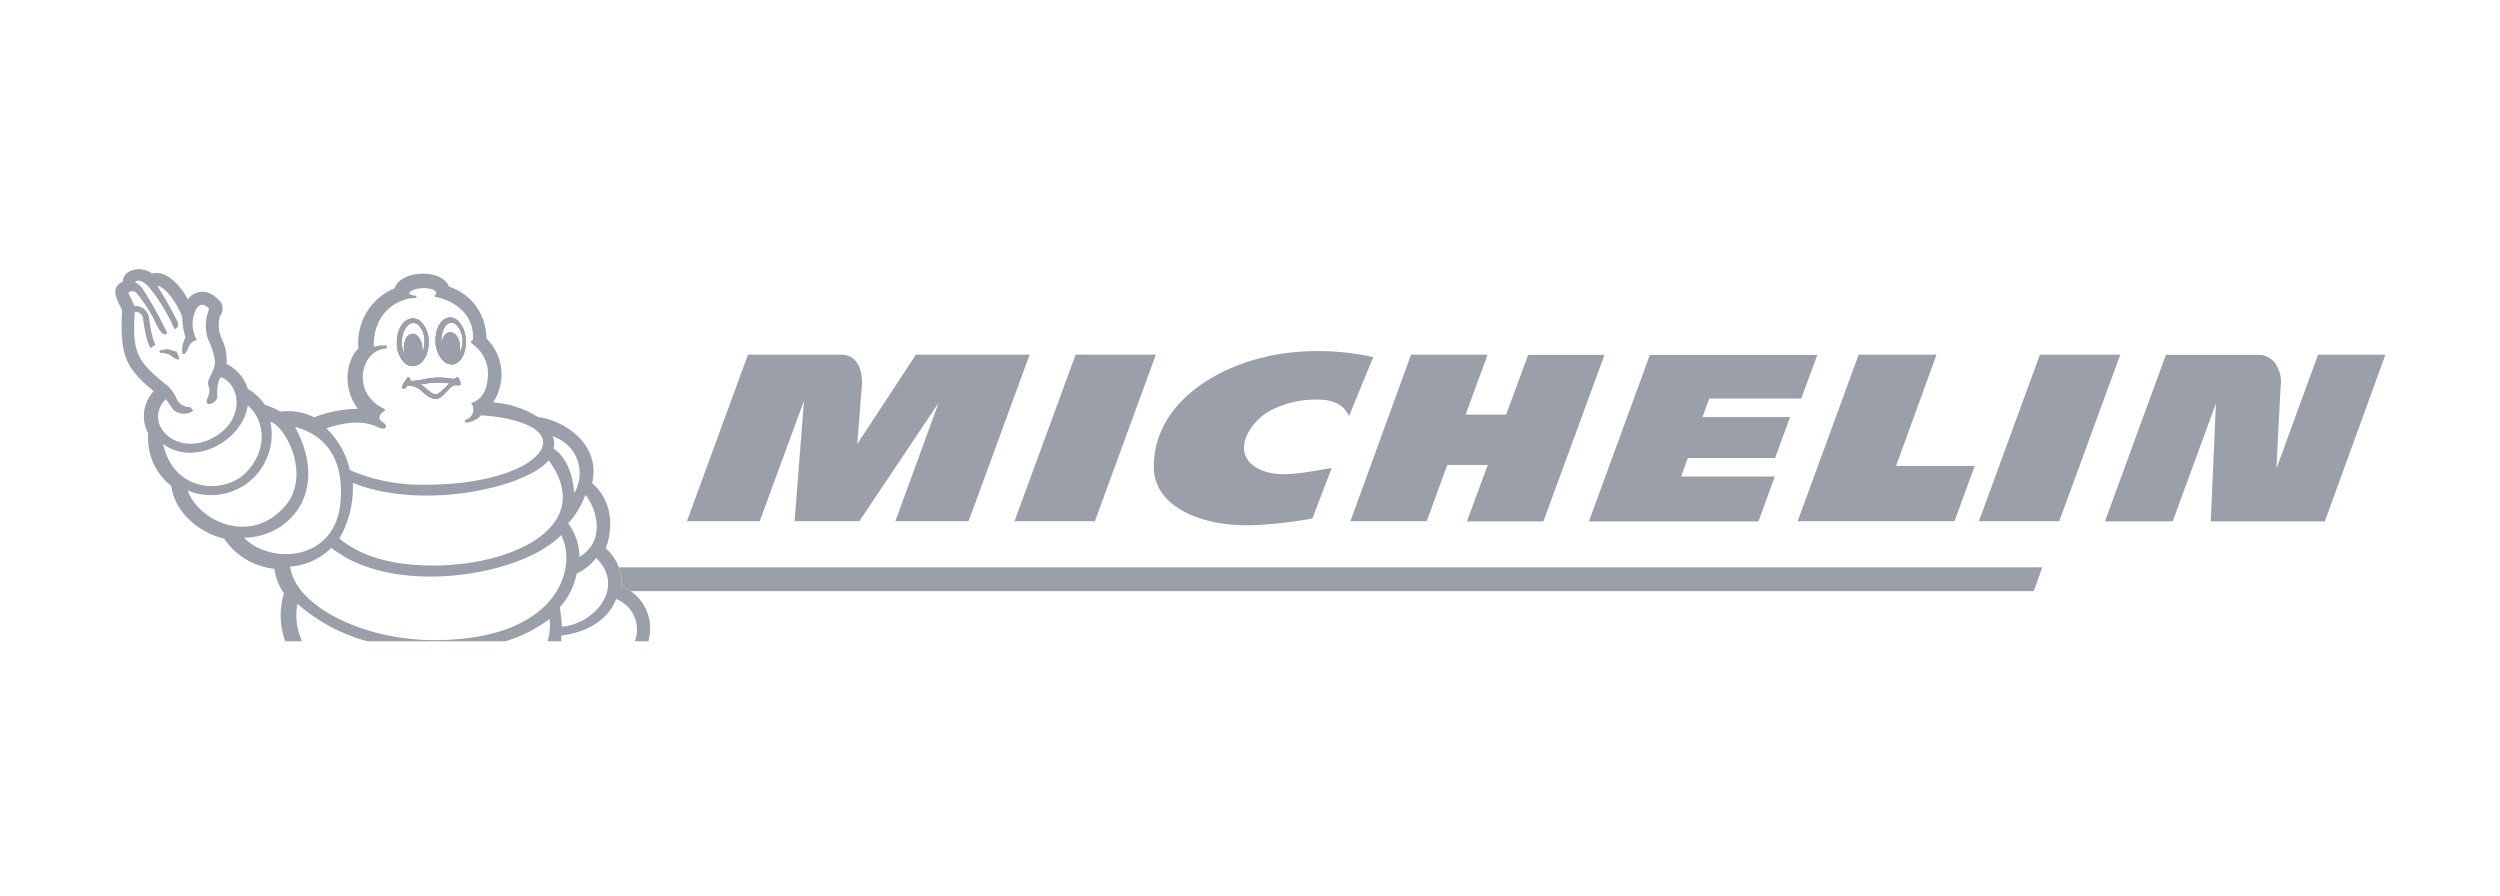 <svg id="Calque_1" data-name="Calque 1" xmlns="http://www.w3.org/2000/svg" viewBox="0 0 371 133"><defs><style>.cls-1{fill:#9a9fa9;fill-rule:evenodd;}</style></defs><title>Plan de travail 1 copie 6</title><path class="cls-1" d="M127.21,65.9s.56-6.94.69-8.61c.11-1.28-.05-4.66-3.13-4.66H111l-9.06,24.72h10.8l6.57-17.88-1.39,17.88h9.6l11.77-17.57-6.42,17.57h10.87l9.06-24.72H135.92L127.21,65.9Zm60.91-13c-7.22,1.48-17,6.81-16.89,16.53.06,5.61,6.8,8.72,14.53,8.51a62,62,0,0,0,9-1h0l2.87-7.49h0c-3.8.6-7.44,1.52-10.31.37-5.15-2.07-2-7.46,1.67-9.13a14.58,14.58,0,0,1,6.42-1.39c1.09,0,3.75.07,4.78,2.44h0L203.79,53h0a37.31,37.31,0,0,0-15.67-.14ZM293.67,77.35h11.92l9.06-24.72H302.72l-9.05,24.72Zm-143.12,0h11.93l9.05-24.72H159.62l-9.07,24.72ZM223.5,61.53h-6l3.26-8.9H209.4l-9,24.72h11.32L214.78,69h6l-3.09,8.38h11.35l9.07-24.72H226.78l-3.28,8.9Zm63.92-8.9H275.83l-9.06,24.72h23.28l3-8.21H281.38l6-16.51Zm50.4,17c.08-1.7.42-8.45.63-12.34a4.74,4.74,0,0,0-1-3.63,3.26,3.26,0,0,0-2.16-1H321.42l-9.05,24.72h10.05l6.42-17.5-.76,17.5H345L354,52.63H344l-6.21,17Zm-102,7.76h25.13l2.43-6.67H249.48l1-2.75h12.94l2.23-6.08h-13l1-2.75H267.3l2.4-6.47H244.84l-9.05,24.72Z"/><path class="cls-1" d="M63.61,50.61a4.14,4.14,0,0,0-1.15-2.88,1.77,1.77,0,0,0-1.35-.47C59.8,47.37,58.83,49,58.9,51A4.1,4.1,0,0,0,60,53.82a1.85,1.85,0,0,0,1.35.51C62.7,54.24,63.67,52.61,63.61,50.61Zm-.93,1.71s0,0,0,0,0,0,0,0a4.1,4.1,0,0,0,0-.61c-.05-1.23-.71-2.19-1.47-2.17s-1.33,1-1.27,2.25a3.52,3.52,0,0,0,.13.82s0,0,0,0,0,0,0,0a3.86,3.86,0,0,1-.44-1.68c-.06-1.53.68-2.89,1.61-3a1.17,1.17,0,0,1,.87.31A3.38,3.38,0,0,1,63,50.63,4.32,4.32,0,0,1,62.68,52.32Z"/><path class="cls-1" d="M67.83,56a1.15,1.15,0,0,0-.44.26c-3.5-.63-4.59.32-6.47.27,0-.23-.06-.56-.36-.53-.11,0-.26.27-.32.35-.49.73-.68,1.14-.49,1.31s.46-.11.71-.41a2.71,2.71,0,0,1,1.7.44c.59.4,1.79,1.92,3,1.38.88-.4,1.71-1.91,2.35-1.91a4.94,4.94,0,0,0,.76,0C68.45,57.06,68.16,55.89,67.83,56Zm-2.7,2.37c-1.07.55-1.71-.84-2.75-1.3a11.76,11.76,0,0,1,4.36-.17C66.39,57.15,65.42,58.19,65.13,58.34Z"/><path class="cls-1" d="M69.11,50.38a4.09,4.09,0,0,0-1.22-2.84,1.65,1.65,0,0,0-1.25-.41c-1.24.14-2.1,1.75-2,3.67a4.18,4.18,0,0,0,1.22,2.82,1.73,1.73,0,0,0,1.25.45C68.39,54,69.25,52.34,69.11,50.38Zm-1,2.22h0s0,0,0,0a3.37,3.37,0,0,0,.14-1.13c0-1.24-.69-2.2-1.46-2.15s-1.19.83-1.28,1.84a.09.09,0,0,1,0,.06l0,0c0-.13,0-.26,0-.4-.11-1.49.52-2.83,1.38-2.93a1,1,0,0,1,.78.27,3.45,3.45,0,0,1,1,2.33A4.08,4.08,0,0,1,68.06,52.6Z"/><path class="cls-1" d="M26.18,52.19c-.43,0-.85-.29-1.27-.31-.6,0-1.24.17-1.22.31s.78.09,1.49.42c.44.32,1.19.82,1.3.71S26.32,52.49,26.18,52.19Zm0,0c-.43,0-.85-.29-1.27-.31-.6,0-1.24.17-1.22.31s.78.09,1.49.42c.44.32,1.19.82,1.3.71S26.32,52.49,26.18,52.19Zm0,0c-.43,0-.85-.29-1.27-.31-.6,0-1.24.17-1.22.31s.78.09,1.49.42c.44.32,1.19.82,1.3.71S26.32,52.49,26.18,52.19Zm0,0c-.43,0-.85-.29-1.27-.31-.6,0-1.24.17-1.22.31s.78.09,1.49.42c.44.32,1.19.82,1.3.71S26.32,52.49,26.18,52.19Zm0,0c-.43,0-.85-.29-1.27-.31-.6,0-1.24.17-1.22.31s.78.09,1.49.42c.44.32,1.19.82,1.3.71S26.32,52.49,26.18,52.19Zm0,0c-.43,0-.85-.29-1.27-.31-.6,0-1.24.17-1.22.31s.78.09,1.49.42c.44.32,1.19.82,1.3.71S26.32,52.49,26.18,52.19Zm0,0c-.43,0-.85-.29-1.27-.31-.6,0-1.24.17-1.22.31s.78.09,1.49.42c.44.32,1.19.82,1.3.71S26.32,52.49,26.18,52.19Zm0,0c-.43,0-.85-.29-1.27-.31-.6,0-1.24.17-1.22.31s.78.09,1.49.42c.44.32,1.19.82,1.3.71S26.32,52.49,26.18,52.19Zm0,0c-.43,0-.85-.29-1.27-.31-.6,0-1.24.17-1.22.31s.78.09,1.49.42c.44.32,1.19.82,1.3.71S26.32,52.49,26.18,52.19Zm0,0c-.43,0-.85-.29-1.27-.31-.6,0-1.24.17-1.22.31s.78.09,1.49.42c.44.32,1.19.82,1.3.71S26.32,52.49,26.18,52.19ZM92.26,87a7,7,0,0,0-2.39-5.66c.78-1.66,1.64-6.56-2-9.63,1.42-6.08-4.68-9.49-8-9.8a14.35,14.35,0,0,0-6.7-2.19,7.51,7.51,0,0,0-1-9.51,8,8,0,0,0-5.54-7.68c-1.13-2.81-7.34-2.35-8.06.24a8.76,8.76,0,0,0-5.38,8.9c-2.2,2.36-2.1,6.44-.07,9a18.23,18.23,0,0,0-6.46,1.24h0l-.08,0a8.77,8.77,0,0,0-5-.83,10.76,10.76,0,0,0-2.27-1,7.68,7.68,0,0,0-2.54-2.37,6.11,6.11,0,0,0-3.16-3.7A7,7,0,0,0,33,50.47a4.89,4.89,0,0,1-.35-3.58,1.75,1.75,0,0,0-.27-2.46c-2-2-3.92-.92-4.49,0-1.89-3.36-4-4.26-5.32-3.82-1.68-1.32-4.35-.5-4.31,1.11-1.1.77-1.85,1.14-.14,4.28-.34,6.57.39,8.52,4.69,12.05A5.45,5.45,0,0,0,22,64.34a8.93,8.93,0,0,0,3.42,7.77c.6,4.53,5,7.21,7.83,7.81a10.21,10.21,0,0,0,7.46,4.48,8.38,8.38,0,0,0,1.43,3.65,11.29,11.29,0,0,0,.18,7.11h2.51a9.25,9.25,0,0,1-.69-5.57A25.65,25.65,0,0,0,54.5,95.16H75a20.73,20.73,0,0,0,6.54-3.3,7.13,7.13,0,0,1-.3,3.3h2.07a3,3,0,0,1,0-.85c3.67-.45,6.91-2.22,8.12-5.42a4.87,4.87,0,0,1,2.78,6.27h2A6.74,6.74,0,0,0,92.26,87ZM86.85,73.48c.77.49,3.86,6.34-.88,9.18a8.15,8.15,0,0,0-1.65-5A12.7,12.7,0,0,0,86.85,73.48Zm-1.65-.3c-.08-1.44-.54-4.92-3.07-6.63a2.31,2.31,0,0,0-.15-1.8A5.72,5.72,0,0,1,85.2,73.18Zm-3.77-4.87c7.22,9.88-5.65,15.81-17.75,15.61-8.06-.12-11.65-2.66-13.32-4a15.08,15.08,0,0,0,2-8.25C62.9,75.85,78.19,72.28,81.43,68.31ZM56.1,63.41c.5.25,1,.27,1.15,0s-.1-.54-.43-.73c-.9-.52-.44-1.28.16-1.66.32-.21.06-.35.06-.35-5-2.27-3.51-8.65.12-8.93a.24.24,0,0,0,.05-.48,5.6,5.6,0,0,0-1.73.21c-.16-5.33,3.92-7.28,6.12-7.24.39,0,.2-.37-.09-.37s-1-.24-.75-.46c1.1-1,3.87-.71,4,.05v0a.25.25,0,0,1-.21.27l0,.32c3.84.79,5.9,3.39,5.62,6.44-.55.08-.11.55-.11.55a5.3,5.3,0,0,1,2.34,4.82c-.15,3.19-2,3.86-2.52,3.94a1.54,1.54,0,0,1-.69,2.46c-.4.21-.17.49.2.46a3.63,3.63,0,0,0,2-1.07c5,.28,9.63,1.83,9.18,4.35C80,69,73,72,62.92,71.93a26.91,26.91,0,0,1-11-2.16,12.19,12.19,0,0,0-3.5-6.21C50.69,62.83,53.61,62.16,56.1,63.41Zm-27.85-3a2.1,2.1,0,0,1-2.13-1.46,5.86,5.86,0,0,0-1.22-1.68c-4.85-3.8-5.18-5.19-4.93-10.67,0-.21.06-.4.35-.32a1.25,1.25,0,0,1,.91.9c.09,1,.52,3.72,1.13,4.47,0,0,.52-.39.73-.5-.56-.83-.87-3.23-1-4.12a2.06,2.06,0,0,0-2.17-1.62,11.75,11.75,0,0,0-.9-1.93.86.86,0,0,1,1.35.14,24,24,0,0,1,2.51,3.81c.6,1.39,1.11,2.12,1.5,2.18a.52.52,0,0,0,.43-.21,55.29,55.29,0,0,0-3.67-6.57,3,3,0,0,0-1.08-.93c.28-.49,1.12-.24,1.89.53a25.65,25.65,0,0,1,3.93,6.41s.85-.16.45-1.12a53.17,53.17,0,0,0-3-5.31c1.15.13,2.83,2.36,3.71,4.61a11.76,11.76,0,0,0,.49,3.07,4.1,4.1,0,0,0-.51,1.79,3.07,3.07,0,0,0,.07.65h.32l.38-.51c.48-1.54,1.33-1.51,1.43-1.55a4.8,4.8,0,0,1-.07-4.65c.7-1.07,1.44-.44,1.9,0a6.49,6.49,0,0,0-.22,4.43,11.21,11.21,0,0,1,1.07,3.31c0,1.9-1.37,2.54-.93,3.81s-.65,1.93-.18,2.52c.2.25,1.53-.24,1.45-1.12,0-.38-.12-2.15.57-2.8,3.14,1.29,3.51,6.88-1.71,9.25s-9.87-2.44-6.49-6c0,0,.8,1.18,1.09,1.56a2.25,2.25,0,0,0,1.63.61,2.07,2.07,0,0,0,1.34-.45Zm-4,5.51c4.62,3.39,11.79-.54,12.51-5.75A5.14,5.14,0,0,1,38,61.65c1.39,2.43,1.15,5.92-1.69,8.66C33.19,73.28,25.82,73.14,24.22,65.91Zm3.64,6.88a9,9,0,0,0,12.23-10.2c2,.4,6.32,7.86,2.07,12.64C37,81,29.4,77.21,27.86,72.79Zm8.35,7C42.93,79.7,49,73,43.78,63.36,48.25,64.54,51,68,50.55,74.24,49.92,83.5,40,83.78,36.21,79.79ZM64.87,95c-11.31.1-21.17-5.31-21.8-10.91a9.75,9.75,0,0,0,6.1-2.79c9.36,7.42,28.39,4.09,34.09-1.88C85.64,83.67,83.46,94.78,64.87,95Zm18.51-2a26.15,26.15,0,0,0-.31-2.87,10.2,10.2,0,0,0,2.5-5,8.08,8.08,0,0,0,2.9-2.32C92.85,87.07,88.34,92.57,83.38,93ZM24.91,51.88c-.6,0-1.24.17-1.22.31s.78.09,1.49.42c.44.32,1.19.82,1.3.71s-.16-.83-.3-1.13C25.75,52.23,25.33,51.9,24.91,51.88Zm1.27.31c-.43,0-.85-.29-1.27-.31-.6,0-1.24.17-1.22.31s.78.09,1.49.42c.44.32,1.19.82,1.3.71S26.32,52.49,26.18,52.19Zm0,0c-.43,0-.85-.29-1.27-.31-.6,0-1.24.17-1.22.31s.78.09,1.49.42c.44.32,1.19.82,1.3.71S26.32,52.49,26.18,52.19Zm0,0c-.43,0-.85-.29-1.27-.31-.6,0-1.24.17-1.22.31s.78.09,1.49.42c.44.32,1.19.82,1.3.71S26.32,52.49,26.18,52.19Zm0,0c-.43,0-.85-.29-1.27-.31-.6,0-1.24.17-1.22.31s.78.09,1.49.42c.44.32,1.19.82,1.3.71S26.32,52.49,26.18,52.19Zm0,0c-.43,0-.85-.29-1.27-.31-.6,0-1.24.17-1.22.31s.78.09,1.49.42c.44.32,1.19.82,1.3.71S26.32,52.49,26.18,52.19Zm0,0c-.43,0-.85-.29-1.27-.31-.6,0-1.24.17-1.22.31s.78.09,1.49.42c.44.32,1.19.82,1.3.71S26.32,52.49,26.18,52.19Zm0,0c-.43,0-.85-.29-1.27-.31-.6,0-1.24.17-1.22.31s.78.09,1.49.42c.44.32,1.19.82,1.3.71S26.32,52.49,26.18,52.19Zm0,0c-.43,0-.85-.29-1.27-.31-.6,0-1.24.17-1.22.31s.78.09,1.49.42c.44.32,1.19.82,1.3.71S26.32,52.49,26.18,52.19Z"/><path class="cls-1" d="M26.48,53.32c-.11.11-.86-.39-1.3-.71-.71-.33-1.46-.2-1.49-.42s.62-.31,1.22-.31c.42,0,.84.35,1.27.31C26.32,52.49,26.63,53.17,26.48,53.32Z"/><path class="cls-1" d="M63.61,50.61a4.14,4.14,0,0,0-1.15-2.88,1.77,1.77,0,0,0-1.35-.47C59.8,47.37,58.83,49,58.9,51A4.1,4.1,0,0,0,60,53.82a1.85,1.85,0,0,0,1.35.51C62.7,54.24,63.67,52.61,63.61,50.61Zm-.93,1.71s0,0,0,0,0,0,0,0a4.1,4.1,0,0,0,0-.61c-.05-1.23-.71-2.19-1.47-2.17s-1.33,1-1.27,2.25a3.52,3.52,0,0,0,.13.82s0,0,0,0,0,0,0,0a3.86,3.86,0,0,1-.44-1.68c-.06-1.53.68-2.89,1.61-3a1.17,1.17,0,0,1,.87.31A3.38,3.38,0,0,1,63,50.63,4.32,4.32,0,0,1,62.68,52.32Z"/><path class="cls-1" d="M67.83,56a1.15,1.15,0,0,0-.44.26c-3.5-.63-4.59.32-6.47.27,0-.23-.06-.56-.36-.53-.11,0-.26.27-.32.35-.49.73-.68,1.14-.49,1.31s.46-.11.71-.41a2.71,2.71,0,0,1,1.7.44c.59.4,1.79,1.92,3,1.38.88-.4,1.71-1.91,2.35-1.91a4.94,4.94,0,0,0,.76,0C68.45,57.06,68.16,55.89,67.83,56Zm-2.7,2.37c-1.07.55-1.71-.84-2.75-1.3a11.76,11.76,0,0,1,4.36-.17C66.39,57.15,65.42,58.19,65.13,58.34Z"/><path class="cls-1" d="M69.11,50.38a4.09,4.09,0,0,0-1.22-2.84,1.65,1.65,0,0,0-1.25-.41c-1.24.14-2.1,1.75-2,3.67a4.18,4.18,0,0,0,1.22,2.82,1.73,1.73,0,0,0,1.25.45C68.39,54,69.25,52.34,69.11,50.38Zm-1,2.22h0s0,0,0,0a3.37,3.37,0,0,0,.14-1.13c0-1.24-.69-2.2-1.46-2.15s-1.19.83-1.28,1.84a.09.09,0,0,1,0,.06l0,0c0-.13,0-.26,0-.4-.11-1.49.52-2.83,1.38-2.93a1,1,0,0,1,.78.27,3.45,3.45,0,0,1,1,2.33A4.08,4.08,0,0,1,68.06,52.6Z"/><path class="cls-1" d="M26.48,53.32c-.11.11-.86-.39-1.3-.71-.71-.33-1.46-.2-1.49-.42s.62-.31,1.22-.31c.42,0,.84.35,1.27.31C26.32,52.49,26.63,53.17,26.48,53.32Z"/><path class="cls-1" d="M67.83,56a1.15,1.15,0,0,0-.44.26c-3.5-.63-4.59.32-6.47.27,0-.23-.06-.56-.36-.53-.11,0-.26.27-.32.35-.49.73-.68,1.14-.49,1.31s.46-.11.71-.41a2.71,2.71,0,0,1,1.7.44c.59.4,1.79,1.92,3,1.38.88-.4,1.71-1.91,2.35-1.91a4.94,4.94,0,0,0,.76,0C68.45,57.06,68.16,55.89,67.83,56Zm-2.7,2.37c-1.07.55-1.71-.84-2.75-1.3a11.76,11.76,0,0,1,4.36-.17C66.39,57.15,65.42,58.19,65.13,58.34Z"/><path class="cls-1" d="M69.11,50.38a4.09,4.09,0,0,0-1.22-2.84,1.65,1.65,0,0,0-1.25-.41c-1.24.14-2.1,1.75-2,3.67a4.18,4.18,0,0,0,1.22,2.82,1.73,1.73,0,0,0,1.25.45C68.39,54,69.25,52.34,69.11,50.38Zm-1,2.22h0s0,0,0,0a3.37,3.37,0,0,0,.14-1.13c0-1.24-.69-2.2-1.46-2.15s-1.19.83-1.28,1.84a.09.09,0,0,1,0,.06l0,0c0-.13,0-.26,0-.4-.11-1.49.52-2.83,1.38-2.93a1,1,0,0,1,.78.27,3.45,3.45,0,0,1,1,2.33A4.08,4.08,0,0,1,68.06,52.6Z"/><path class="cls-1" d="M63.61,50.61a4.14,4.14,0,0,0-1.15-2.88,1.77,1.77,0,0,0-1.35-.47C59.8,47.37,58.83,49,58.9,51A4.1,4.1,0,0,0,60,53.82a1.85,1.85,0,0,0,1.35.51C62.7,54.24,63.67,52.61,63.61,50.61Zm-.93,1.71s0,0,0,0,0,0,0,0a4.1,4.1,0,0,0,0-.61c-.05-1.23-.71-2.19-1.47-2.17s-1.33,1-1.27,2.25a3.52,3.52,0,0,0,.13.82s0,0,0,0,0,0,0,0a3.86,3.86,0,0,1-.44-1.68c-.06-1.53.68-2.89,1.61-3a1.17,1.17,0,0,1,.87.31A3.38,3.38,0,0,1,63,50.63,4.32,4.32,0,0,1,62.68,52.32Z"/><path class="cls-1" d="M93.56,87.72H301.8l1.28-3.53H91.84a7,7,0,0,1,.42,2.8,7.57,7.57,0,0,1,1.3.73Z"/></svg>
